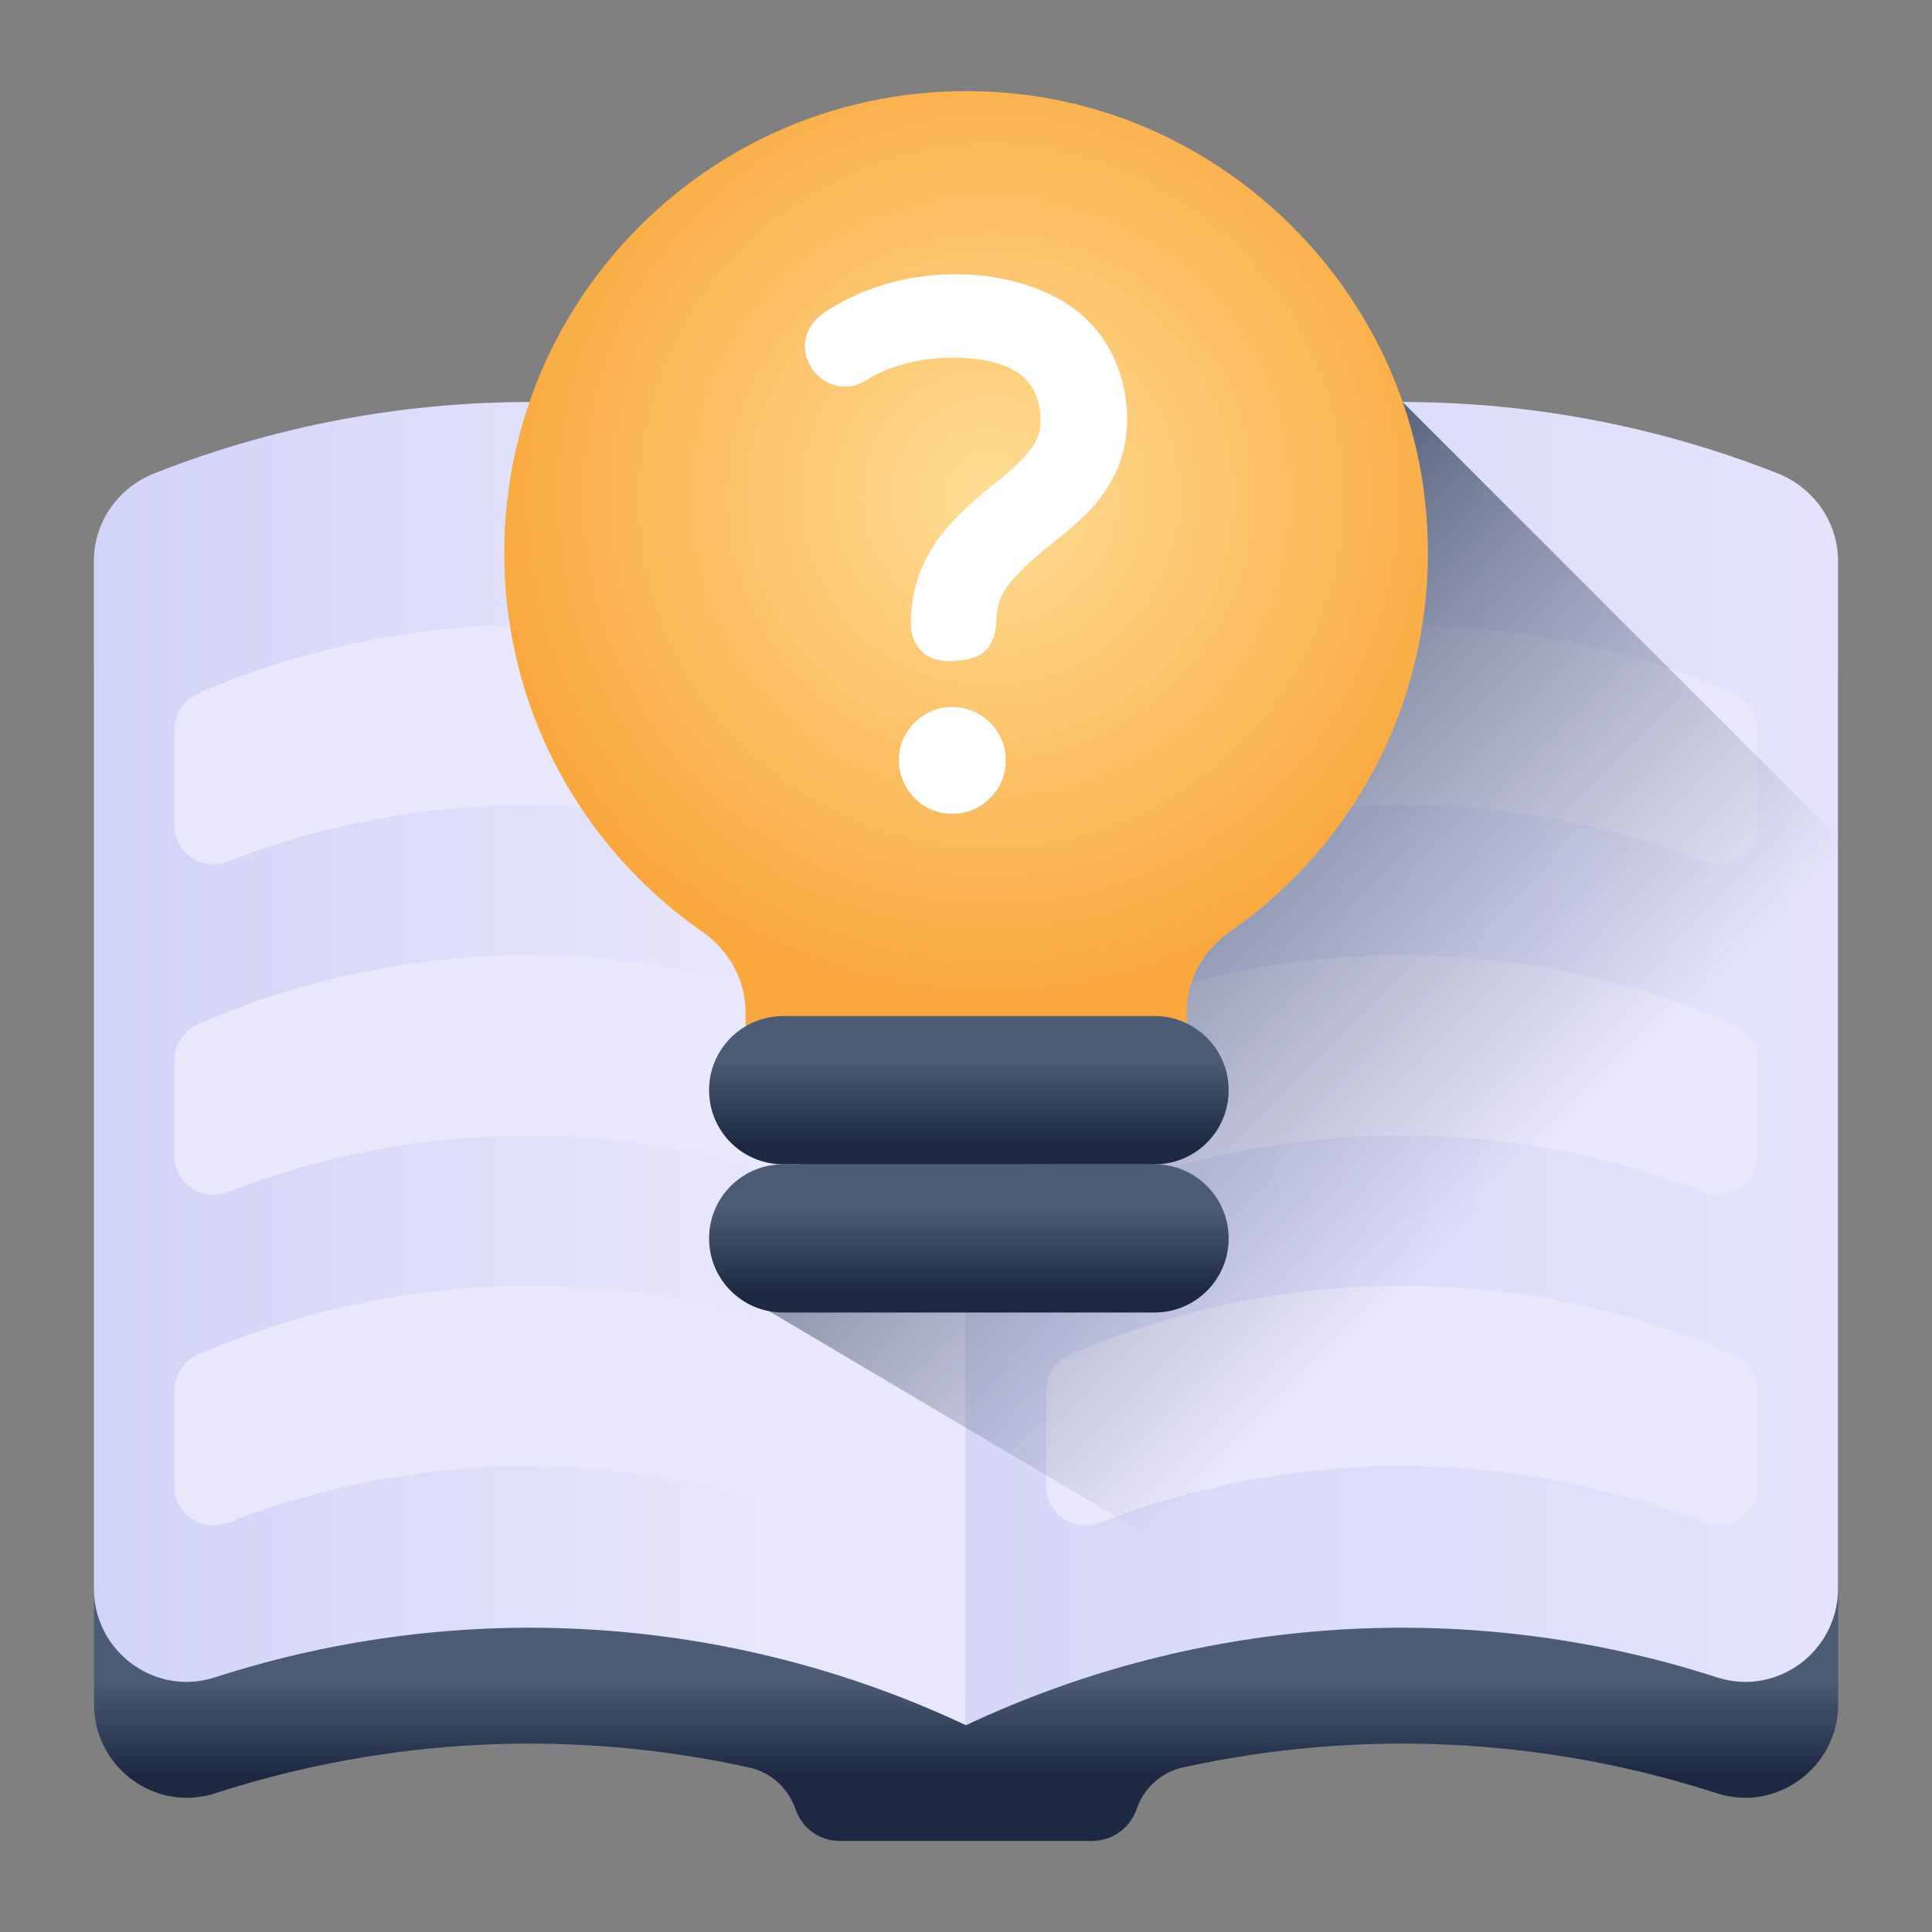 <svg xmlns="http://www.w3.org/2000/svg" version="1.1" xmlns:xlink="http://www.w3.org/1999/xlink" xmlns:svgjs="http://svgjs.com/svgjs" width="512" height="512" x="0" y="0" viewBox="0 0 53 53" style="enable-background:new 0 0 512 512" xml:space="preserve" class="">
  <rect x="0" y="0" width="53" height="53" fill="#808080" stroke="none"/>
  <g>
    <script></script>
    <linearGradient xmlns="http://www.w3.org/2000/svg" id="lg1">
      <stop offset="0" stop-color="#4c5c75"></stop>
      <stop offset="1" stop-color="#1d2943"></stop>
    </linearGradient>
    <linearGradient xmlns="http://www.w3.org/2000/svg" id="SVGID_1_" gradientUnits="userSpaceOnUse" x1="26.502" x2="26.502" xmlns:xlink="http://www.w3.org/1999/xlink" xlink:href="#lg1" y1="46.066" y2="48.707"></linearGradient>
    <linearGradient xmlns="http://www.w3.org/2000/svg" id="lg2">
      <stop offset="0" stop-color="#e9e7fc"></stop>
      <stop offset=".251" stop-color="#dfdffa"></stop>
      <stop offset="1" stop-color="#bec3f4"></stop>
    </linearGradient>
    <linearGradient xmlns="http://www.w3.org/2000/svg" id="SVGID_2_" gradientTransform="matrix(-1 0 0 1 -74.001 0)" gradientUnits="userSpaceOnUse" x1="-132.701" x2="-63.96" xmlns:xlink="http://www.w3.org/1999/xlink" xlink:href="#lg2" y1="29.201" y2="29.124"></linearGradient>
    <linearGradient xmlns="http://www.w3.org/2000/svg" id="SVGID_3_" gradientTransform="matrix(-1 0 0 1 -74.001 0)" gradientUnits="userSpaceOnUse" x1="-95.297" x2="-62.954" xmlns:xlink="http://www.w3.org/1999/xlink" xlink:href="#lg2" y1="29.177" y2="29.177"></linearGradient>
    <linearGradient xmlns="http://www.w3.org/2000/svg" id="SVGID_4_" gradientUnits="userSpaceOnUse" x1="40.017" x2="24.194" y1="33.967" y2="18.145">
      <stop offset="0" stop-color="#4c5c75" stop-opacity="0"></stop>
      <stop offset=".315" stop-color="#495972" stop-opacity=".315"></stop>
      <stop offset=".57" stop-color="#404f68" stop-opacity=".57"></stop>
      <stop offset=".803" stop-color="#303e57" stop-opacity=".803"></stop>
      <stop offset="1" stop-color="#1d2943"></stop>
    </linearGradient>
    <radialGradient xmlns="http://www.w3.org/2000/svg" id="SVGID_5_" cx="27.173" cy="13.617" gradientUnits="userSpaceOnUse" r="13.931">
      <stop offset="0" stop-color="#ffdd95"></stop>
      <stop offset="1" stop-color="#f9a83d"></stop>
    </radialGradient>
    <linearGradient xmlns="http://www.w3.org/2000/svg" id="SVGID_6_" gradientUnits="userSpaceOnUse" x1="26.579" x2="26.579" xmlns:xlink="http://www.w3.org/1999/xlink" xlink:href="#lg1" y1="33.147" y2="35.448"></linearGradient>
    <linearGradient xmlns="http://www.w3.org/2000/svg" id="SVGID_7_" gradientUnits="userSpaceOnUse" x1="26.579" x2="26.579" xmlns:xlink="http://www.w3.org/1999/xlink" xlink:href="#lg1" y1="29.081" y2="31.382"></linearGradient>
    <g xmlns="http://www.w3.org/2000/svg" id="_x35_2">
      <g>
        <g>
          <g>
            <g>
              <g>
                <g>
                  <g>
                    <path d="m2.579 18.564v28.188c0 1.723 1.67 2.973 3.318 2.445 4.75-1.54 9.802-1.777 14.649-.711.603.129 1.077.571 1.282 1.153.172.517.657.862 1.206.862h6.926c.549 0 1.034-.345 1.217-.862.194-.582.679-1.023 1.271-1.153 4.847-1.066 9.899-.829 14.66.711 1.637.528 3.318-.722 3.318-2.445v-28.188c0-1.066-.668-2.014-1.67-2.413-7.174-2.811-15.23-2.585-22.253.722-7.034-3.307-15.09-3.533-22.264-.722-1.002.399-1.659 1.346-1.659 2.413z" fill="url(#SVGID_1_)" data-original="url(#SVGID_1_)"></path>
                    <g>
                      <g>
                        <path d="m48.756 12.982c.995.392 1.666 1.336 1.666 2.406v28.19c0 1.726-1.677 2.969-3.319 2.437-6.743-2.18-14.112-1.743-20.604 1.312v-33.626c7.027-3.306 15.081-3.546 22.257-.719z" fill="url(#SVGID_2_)" data-original="url(#SVGID_2_)"></path>
                      </g>
                      <g>
                        <path d="m4.241 12.982c-.995.392-1.666 1.336-1.666 2.406v28.19c0 1.726 1.677 2.969 3.319 2.437 6.743-2.18 14.112-1.743 20.604 1.312v-33.626c-7.027-3.306-15.081-3.546-22.257-.719z" fill="url(#SVGID_3_)" data-original="url(#SVGID_3_)"></path>
                      </g>
                    </g>
                  </g>
                  <g>
                    <g>
                      <path d="m24.292 38.16v2.613c0 .751-.751 1.275-1.451 1.003-5.339-2.077-11.268-2.077-16.607-0-.7.272-1.451-.252-1.451-1.003v-2.613c0-.428.25-.825.643-.995 5.812-2.52 12.411-2.52 18.223 0.0.393.17.643.567.643.995z" fill="#e9e7fc" data-original="#e9e7fc"></path>
                    </g>
                  </g>
                  <g>
                    <g>
                      <path d="m48.215 38.16v2.613c0 .751-.751 1.275-1.451 1.003-5.339-2.077-11.268-2.077-16.607-0-.7.272-1.451-.252-1.451-1.003v-2.613c0-.428.25-.825.643-.995 5.812-2.52 12.411-2.52 18.223 0.0.393.17.643.567.643.995z" fill="#e9e7fc" data-original="#e9e7fc"></path>
                    </g>
                  </g>
                  <g>
                    <g>
                      <path d="m24.292 20.022v2.613c0 .751-.751 1.275-1.451 1.003-5.339-2.077-11.268-2.077-16.607-0-.7.272-1.451-.252-1.451-1.003v-2.613c0-.428.25-.825.643-.995 5.812-2.52 12.411-2.52 18.223 0.0.393.17.643.567.643.995z" fill="#e9e7fc" data-original="#e9e7fc"></path>
                    </g>
                  </g>
                  <g>
                    <g>
                      <path d="m24.292 29.091v2.613c0 .751-.751 1.275-1.451 1.003-5.339-2.077-11.268-2.077-16.607-0-.7.272-1.451-.252-1.451-1.003v-2.613c0-.428.25-.825.643-.995 5.812-2.52 12.411-2.52 18.223 0.0.393.17.643.567.643.995z" fill="#e9e7fc" data-original="#e9e7fc"></path>
                    </g>
                  </g>
                  <g>
                    <g>
                      <path d="m48.215 20.022v2.613c0 .751-.751 1.275-1.451 1.003-5.339-2.077-11.268-2.077-16.607-0-.7.272-1.451-.252-1.451-1.003v-2.613c0-.428.25-.825.643-.995 5.812-2.52 12.411-2.52 18.223 0.0.393.17.643.567.643.995z" fill="#e9e7fc" data-original="#e9e7fc"></path>
                    </g>
                  </g>
                  <g>
                    <g>
                      <path d="m48.215 29.091v2.613c0 .751-.751 1.275-1.451 1.003-5.339-2.077-11.268-2.077-16.607-0-.7.272-1.451-.252-1.451-1.003v-2.613c0-.428.25-.825.643-.995 5.812-2.52 12.411-2.52 18.223 0.0.393.17.643.567.643.995z" fill="#e9e7fc" data-original="#e9e7fc"></path>
                    </g>
                  </g>
                </g>
              </g>
            </g>
          </g>
        </g>
        <g>
          <path d="m50.422 22.971-11.936-11.936c-.003 0-.005 0-.008 0l-1.051 3.231-9.836 8.601-7.667 12.407 16.037 9.498c1.808-.162 3.626-.148 5.432.041l9.029-9.029v-12.813z" fill="url(#SVGID_4_)" data-original="url(#SVGID_4_)"></path>
        </g>
        <g>
          <g>
            <g>
              <g>
                <path d="m39.094 13.748c-.633-5.811-5.338-10.525-11.148-11.168-7.644-.846-14.114 5.117-14.114 12.59 0 4.309 2.151 8.113 5.441 10.395.731.507 1.18 1.326 1.18 2.216v1.982h12.097v-1.979c0-.897.46-1.717 1.196-2.229 3.638-2.532 5.879-6.928 5.348-11.807z" fill="url(#SVGID_5_)" data-original="url(#SVGID_5_)"></path>
                <path d="m31.674 31.94h-10.191c-1.122 0-2.031.909-2.031 2.031v.004c0 1.122.909 2.031 2.031 2.031h10.191c1.122 0 2.031-.909 2.031-2.031v-.004c-0-1.122-.909-2.031-2.031-2.031z" fill="url(#SVGID_6_)" data-original="url(#SVGID_6_)"></path>
                <path d="m31.674 27.874h-10.191c-1.122 0-2.031.909-2.031 2.031v.004c0 1.122.909 2.031 2.031 2.031h10.191c1.122 0 2.031-.909 2.031-2.031v-.004c-0-1.122-.909-2.031-2.031-2.031z" fill="url(#SVGID_7_)" data-original="url(#SVGID_7_)"></path>
              </g>
            </g>
          </g>
        </g>
      </g>
      <path d="m26.115 22.324c-1.259 0-1.966-1.556-1.025-2.499.954-.944 2.501-.227 2.501 1.025 0 .407-.145.757-.43 1.044-.286.285-.638.43-1.045.43zm-.784-4.414c-.225-.207-.344-.471-.344-.765 0-3.368 3.559-3.969 3.559-5.558 0-.762-.252-1.775-2.431-1.775-.773 0-1.638.182-2.294.585-1.225.83-2.567-1.013-1.102-1.894 2.312-1.463 5.387-1.168 6.899.086 1.39 1.154 1.568 3.156.998 4.356-.71 1.507-2.03 1.923-2.949 3.099-.59.755-.074 1.309-.704 1.869-.229.2-1.21.383-1.632-.003z" fill="#ffffff" data-original="#ffffff"></path>
    </g>
  </g>
</svg>
